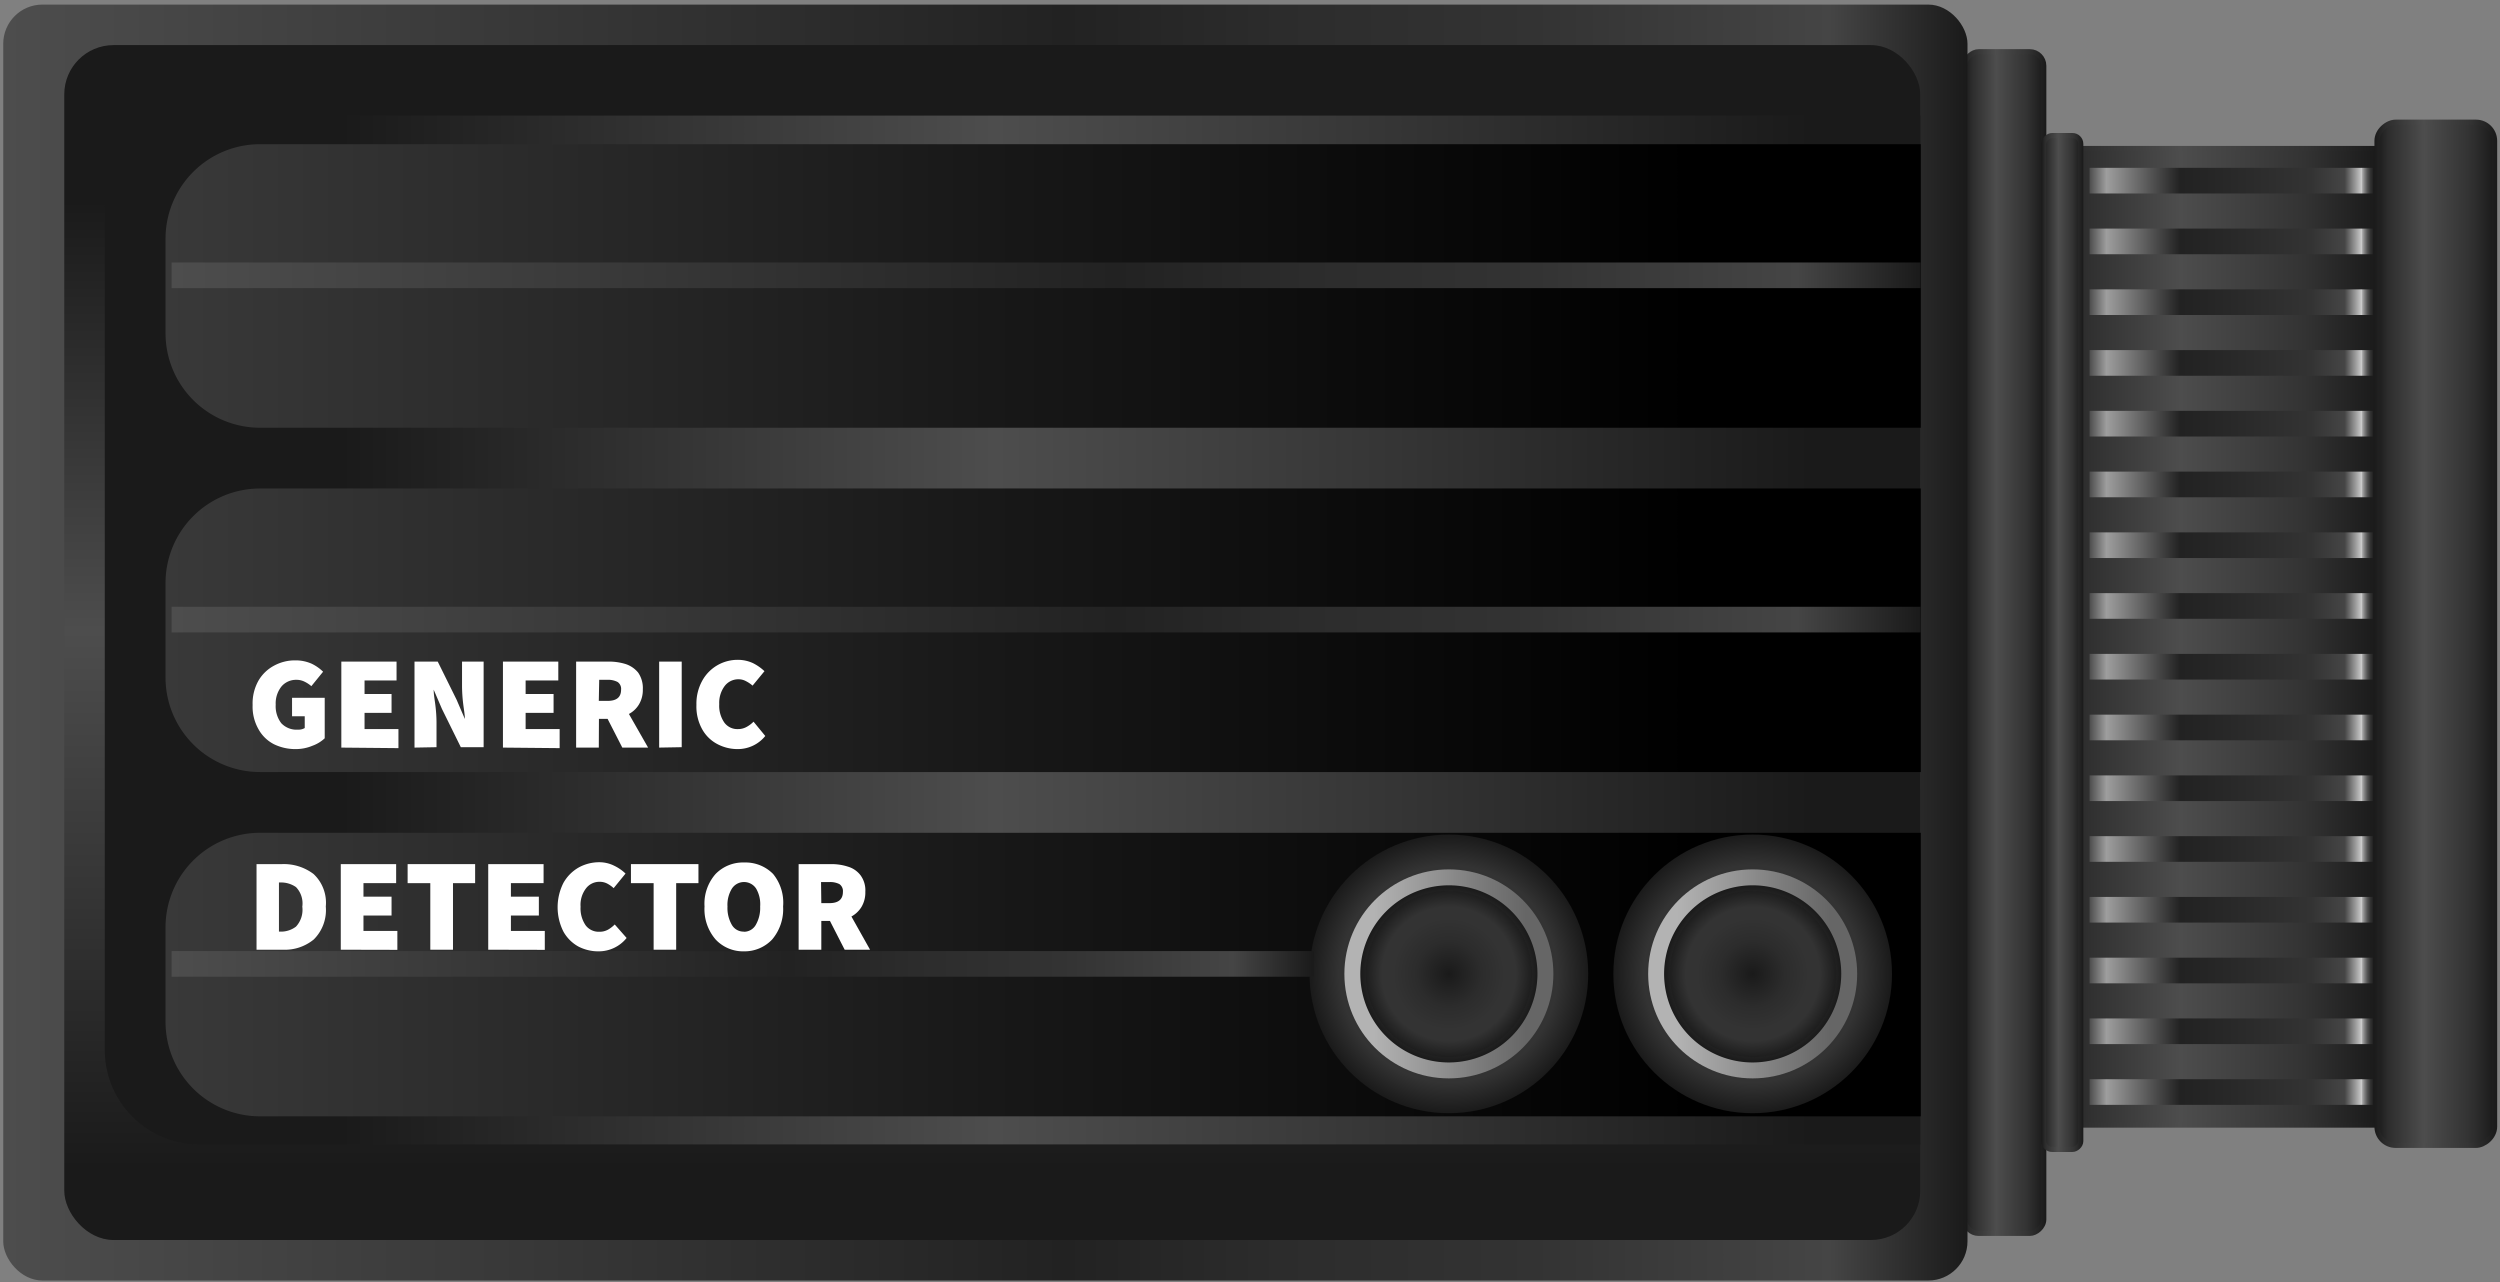 <svg id="Layer_1" data-name="Layer 1" xmlns="http://www.w3.org/2000/svg" xmlns:xlink="http://www.w3.org/1999/xlink" viewBox="0 0 185.16 94.96"><rect x="0" y="0" width="185.16" height="94.96" fill="#808080" stroke="none"/><defs><style>.cls-1,.cls-2,.cls-3,.cls-4{stroke-linejoin:round;stroke-width:0.38px;}.cls-1{fill:url(#linear-gradient);stroke:url(#linear-gradient-2);}.cls-2{fill:url(#linear-gradient-3);stroke:url(#linear-gradient-4);}.cls-3{fill:url(#linear-gradient-5);stroke:url(#linear-gradient-6);}.cls-4{fill:url(#linear-gradient-7);stroke:url(#linear-gradient-8);}.cls-5{fill:url(#linear-gradient-9);}.cls-6{fill:url(#linear-gradient-10);}.cls-7{fill:url(#linear-gradient-11);}.cls-8{fill:url(#linear-gradient-12);}.cls-9{fill:url(#linear-gradient-13);}.cls-10{fill:url(#linear-gradient-14);}.cls-11{fill:url(#linear-gradient-15);}.cls-12{fill:url(#linear-gradient-16);}.cls-13{fill:url(#linear-gradient-17);}.cls-14{fill:url(#linear-gradient-18);}.cls-15{fill:url(#linear-gradient-19);}.cls-16{fill:url(#linear-gradient-20);}.cls-17{fill:url(#linear-gradient-21);}.cls-18{fill:url(#linear-gradient-22);}.cls-19{fill:url(#linear-gradient-23);}.cls-20{fill:url(#linear-gradient-24);}.cls-21{fill:url(#linear-gradient-25);}.cls-22{fill:url(#linear-gradient-26);}.cls-23{fill:url(#linear-gradient-27);}.cls-24{fill:url(#linear-gradient-28);}.cls-25{fill:url(#linear-gradient-29);}.cls-26{fill:url(#linear-gradient-30);}.cls-27{fill:url(#radial-gradient);}.cls-28{fill:url(#linear-gradient-31);}.cls-29{fill:url(#radial-gradient-2);}.cls-30{fill:url(#radial-gradient-3);}.cls-31{fill:url(#radial-gradient-4);}.cls-32{fill:url(#linear-gradient-32);}.cls-33{fill:url(#radial-gradient-5);}.cls-34{fill:url(#radial-gradient-6);}.cls-35{fill:url(#linear-gradient-33);}.cls-36{fill:url(#linear-gradient-34);}.cls-37{fill:url(#linear-gradient-35);}.cls-38{fill:#fff;}</style><linearGradient id="linear-gradient" x1="-180.57" y1="47.59" x2="-174.7" y2="47.59" gradientTransform="translate(100.85 -130.05) rotate(-90)" gradientUnits="userSpaceOnUse"><stop offset="0" stop-color="#1a1a1a"/><stop offset="0.09" stop-color="#2c2c2c"/><stop offset="0.15" stop-color="#333"/><stop offset="0.4" stop-color="#4d4d4d"/><stop offset="0.78" stop-color="#333"/><stop offset="1" stop-color="#1a1a1a"/></linearGradient><linearGradient id="linear-gradient-2" x1="-180.75" y1="47.59" x2="-174.52" y2="47.59" xlink:href="#linear-gradient"/><linearGradient id="linear-gradient-3" x1="-174.31" y1="47.17" x2="-150.02" y2="47.17" gradientTransform="translate(116.74 -115) rotate(-90)" xlink:href="#linear-gradient"/><linearGradient id="linear-gradient-4" x1="-174.5" y1="47.17" x2="-149.83" y2="47.17" gradientTransform="translate(116.74 -115) rotate(-90)" xlink:href="#linear-gradient"/><linearGradient id="linear-gradient-5" x1="-150.02" y1="46.94" x2="-141.31" y2="46.94" gradientTransform="translate(133.47 -98.73) rotate(-90)" xlink:href="#linear-gradient"/><linearGradient id="linear-gradient-6" x1="-150.21" y1="46.94" x2="-141.13" y2="46.94" gradientTransform="translate(133.47 -98.73) rotate(-90)" xlink:href="#linear-gradient"/><linearGradient id="linear-gradient-7" x1="-174.7" y1="47.59" x2="-171.97" y2="47.59" gradientTransform="translate(105.15 -125.75) rotate(-90)" xlink:href="#linear-gradient"/><linearGradient id="linear-gradient-8" x1="-174.89" y1="47.59" x2="-171.78" y2="47.59" gradientTransform="translate(105.15 -125.75) rotate(-90)" xlink:href="#linear-gradient"/><linearGradient id="linear-gradient-9" x1="-171.31" y1="17.88" x2="-150.31" y2="17.88" gradientTransform="translate(326.07)" gradientUnits="userSpaceOnUse"><stop offset="0" stop-color="#4d4d4d"/><stop offset="0.06" stop-color="#9e9e9e"/><stop offset="0.32" stop-color="#222"/><stop offset="0.35" stop-color="#232323"/><stop offset="0.78" stop-color="#333"/><stop offset="0.9" stop-color="#454545"/><stop offset="0.96" stop-color="#ccc"/><stop offset="0.96" stop-color="#b6b6b6"/><stop offset="0.97" stop-color="#7f7f7f"/><stop offset="0.98" stop-color="#535353"/><stop offset="0.99" stop-color="#343434"/><stop offset="1" stop-color="#212121"/><stop offset="1" stop-color="#1a1a1a"/></linearGradient><linearGradient id="linear-gradient-10" x1="-171.31" y1="13.38" x2="-150.31" y2="13.38" xlink:href="#linear-gradient-9"/><linearGradient id="linear-gradient-11" x1="-171.31" y1="26.88" x2="-150.31" y2="26.88" xlink:href="#linear-gradient-9"/><linearGradient id="linear-gradient-12" x1="-171.31" y1="22.38" x2="-150.31" y2="22.38" xlink:href="#linear-gradient-9"/><linearGradient id="linear-gradient-13" x1="-171.31" y1="35.88" x2="-150.31" y2="35.88" xlink:href="#linear-gradient-9"/><linearGradient id="linear-gradient-14" x1="-171.31" y1="31.38" x2="-150.31" y2="31.38" xlink:href="#linear-gradient-9"/><linearGradient id="linear-gradient-15" x1="-171.31" y1="44.88" x2="-150.31" y2="44.88" xlink:href="#linear-gradient-9"/><linearGradient id="linear-gradient-16" x1="-171.31" y1="40.38" x2="-150.31" y2="40.38" xlink:href="#linear-gradient-9"/><linearGradient id="linear-gradient-17" x1="-171.31" y1="53.88" x2="-150.31" y2="53.88" xlink:href="#linear-gradient-9"/><linearGradient id="linear-gradient-18" x1="-171.31" y1="49.38" x2="-150.31" y2="49.38" xlink:href="#linear-gradient-9"/><linearGradient id="linear-gradient-19" x1="-171.31" y1="62.88" x2="-150.31" y2="62.88" xlink:href="#linear-gradient-9"/><linearGradient id="linear-gradient-20" x1="-171.31" y1="58.38" x2="-150.31" y2="58.38" xlink:href="#linear-gradient-9"/><linearGradient id="linear-gradient-21" x1="-171.31" y1="71.88" x2="-150.31" y2="71.88" xlink:href="#linear-gradient-9"/><linearGradient id="linear-gradient-22" x1="-171.31" y1="67.38" x2="-150.31" y2="67.38" xlink:href="#linear-gradient-9"/><linearGradient id="linear-gradient-23" x1="-171.31" y1="80.88" x2="-150.31" y2="80.88" xlink:href="#linear-gradient-9"/><linearGradient id="linear-gradient-24" x1="-171.31" y1="76.38" x2="-150.31" y2="76.38" xlink:href="#linear-gradient-9"/><linearGradient id="linear-gradient-25" x1="-325.83" y1="47.59" x2="-180.36" y2="47.59" gradientTransform="translate(326.07)" gradientUnits="userSpaceOnUse"><stop offset="0" stop-color="#4d4d4d"/><stop offset="0.54" stop-color="#222"/><stop offset="0.65" stop-color="#2c2c2c"/><stop offset="0.78" stop-color="#333"/><stop offset="0.93" stop-color="#454545"/><stop offset="1" stop-color="#1a1a1a"/></linearGradient><linearGradient id="linear-gradient-26" x1="-252.58" y1="91.84" x2="-252.58" y2="3.34" gradientTransform="translate(326.07)" gradientUnits="userSpaceOnUse"><stop offset="0.06" stop-color="#1a1a1a"/><stop offset="0.29" stop-color="#353535"/><stop offset="0.51" stop-color="#4d4d4d"/><stop offset="0.87" stop-color="#1a1a1a"/></linearGradient><linearGradient id="linear-gradient-27" x1="-183.85" y1="46.66" x2="-318.31" y2="46.66" xlink:href="#linear-gradient-26"/><linearGradient id="linear-gradient-28" x1="-313.81" y1="21.18" x2="-183.85" y2="21.18" gradientTransform="translate(326.07)" gradientUnits="userSpaceOnUse"><stop offset="0" stop-color="#393939"/><stop offset="0.47" stop-color="#181818"/><stop offset="0.87"/></linearGradient><linearGradient id="linear-gradient-29" x1="-313.81" y1="46.68" x2="-183.85" y2="46.68" xlink:href="#linear-gradient-28"/><linearGradient id="linear-gradient-30" x1="-313.81" y1="72.18" x2="-183.85" y2="72.18" xlink:href="#linear-gradient-28"/><radialGradient id="radial-gradient" cx="-196.26" cy="72.13" r="10.32" gradientTransform="translate(326.07)" gradientUnits="userSpaceOnUse"><stop offset="0" stop-color="#1a1a1a"/><stop offset="0.09" stop-color="#2c2c2c"/><stop offset="0.15" stop-color="#333"/><stop offset="0.78" stop-color="#333"/><stop offset="1" stop-color="#1a1a1a"/></radialGradient><linearGradient id="linear-gradient-31" x1="-204" y1="72.13" x2="-188.52" y2="72.13" gradientTransform="translate(326.07)" gradientUnits="userSpaceOnUse"><stop offset="0.14" stop-color="#b3b3b3"/><stop offset="0.38" stop-color="#999"/><stop offset="0.62" stop-color="#7e7e7e"/><stop offset="0.87" stop-color="#666"/></linearGradient><radialGradient id="radial-gradient-2" cx="-196.26" cy="72.13" r="6.36" gradientTransform="translate(326.07)" gradientUnits="userSpaceOnUse"><stop offset="0" stop-color="#1a1a1a"/><stop offset="0.38" stop-color="#2c2c2c"/><stop offset="0.65" stop-color="#333"/><stop offset="0.78" stop-color="#333"/><stop offset="1" stop-color="#1a1a1a"/></radialGradient><radialGradient id="radial-gradient-3" cx="-196.26" cy="72.13" r="6.56" xlink:href="#radial-gradient-2"/><radialGradient id="radial-gradient-4" cx="-218.76" cy="72.13" r="10.32" xlink:href="#radial-gradient"/><linearGradient id="linear-gradient-32" x1="-226.5" y1="72.13" x2="-211.02" y2="72.13" xlink:href="#linear-gradient-31"/><radialGradient id="radial-gradient-5" cx="-218.76" cy="72.13" r="6.36" xlink:href="#radial-gradient-2"/><radialGradient id="radial-gradient-6" cx="-218.76" cy="72.13" r="6.56" xlink:href="#radial-gradient-2"/><linearGradient id="linear-gradient-33" x1="-313.36" y1="20.39" x2="-183.83" y2="20.39" xlink:href="#linear-gradient-25"/><linearGradient id="linear-gradient-34" x1="-313.36" y1="45.89" x2="-183.83" y2="45.89" xlink:href="#linear-gradient-25"/><linearGradient id="linear-gradient-35" x1="-313.36" y1="71.39" x2="-228.79" y2="71.39" xlink:href="#linear-gradient-25"/></defs><rect class="cls-1" x="104.68" y="44.66" width="87.52" height="5.86" rx="1.04" transform="translate(196.03 -100.85) rotate(90)"/><rect class="cls-2" x="127.74" y="35.02" width="72.33" height="24.29" transform="translate(211.07 -116.74) rotate(90)"/><rect class="cls-3" x="142.52" y="42.59" width="75.78" height="8.71" rx="1.38" transform="translate(227.35 -133.47) rotate(90)"/><rect class="cls-4" x="115.19" y="46.22" width="75.09" height="2.74" rx="0.62" transform="translate(200.33 -105.15) rotate(90)"/><rect class="cls-5" x="154.76" y="16.93" width="21" height="1.9"/><rect class="cls-6" x="154.76" y="12.43" width="21" height="1.9"/><rect class="cls-7" x="154.76" y="25.93" width="21" height="1.9"/><rect class="cls-8" x="154.76" y="21.43" width="21" height="1.9"/><rect class="cls-9" x="154.76" y="34.93" width="21" height="1.9"/><rect class="cls-10" x="154.76" y="30.43" width="21" height="1.9"/><rect class="cls-11" x="154.76" y="43.93" width="21" height="1.9"/><rect class="cls-12" x="154.76" y="39.43" width="21" height="1.9"/><rect class="cls-13" x="154.76" y="52.93" width="21" height="1.9"/><rect class="cls-14" x="154.76" y="48.43" width="21" height="1.9"/><rect class="cls-15" x="154.76" y="61.93" width="21" height="1.9"/><rect class="cls-16" x="154.76" y="57.43" width="21" height="1.9"/><rect class="cls-17" x="154.76" y="70.93" width="21" height="1.9"/><rect class="cls-18" x="154.76" y="66.43" width="21" height="1.9"/><rect class="cls-19" x="154.76" y="79.93" width="21" height="1.9"/><rect class="cls-20" x="154.76" y="75.43" width="21" height="1.9"/><rect class="cls-21" x="0.24" y="0.34" width="145.48" height="94.5" rx="2.9"/><rect class="cls-22" x="4.76" y="3.34" width="137.46" height="88.5" rx="3.65"/><path class="cls-23" d="M14.76,8.56H142.23a0,0,0,0,1,0,0v76.2a0,0,0,0,1,0,0H14.76a7,7,0,0,1-7-7V15.56a7,7,0,0,1,7-7Z"/><path class="cls-24" d="M19.26,10.68h123a0,0,0,0,1,0,0v21a0,0,0,0,1,0,0h-123a7,7,0,0,1-7-7v-7a7,7,0,0,1,7-7Z"/><path class="cls-25" d="M19.26,36.18h123a0,0,0,0,1,0,0v21a0,0,0,0,1,0,0h-123a7,7,0,0,1-7-7v-7a7,7,0,0,1,7-7Z"/><path class="cls-26" d="M19.26,61.68h123a0,0,0,0,1,0,0v21a0,0,0,0,1,0,0h-123a7,7,0,0,1-7-7v-7a7,7,0,0,1,7-7Z"/><circle class="cls-27" cx="129.81" cy="72.13" r="10.32"/><circle class="cls-28" cx="129.81" cy="72.13" r="7.74"/><circle class="cls-29" cx="129.81" cy="72.13" r="6.36"/><path class="cls-30" d="M129.81,78.69a6.56,6.56,0,1,1,6.56-6.56A6.57,6.57,0,0,1,129.81,78.69Zm0-12.72A6.16,6.16,0,1,0,136,72.13,6.18,6.18,0,0,0,129.81,66Z"/><circle class="cls-31" cx="107.31" cy="72.13" r="10.32"/><circle class="cls-32" cx="107.31" cy="72.13" r="7.74"/><circle class="cls-33" cx="107.31" cy="72.13" r="6.36"/><path class="cls-34" d="M107.31,78.69a6.56,6.56,0,1,1,6.56-6.56A6.57,6.57,0,0,1,107.31,78.69Zm0-12.72a6.16,6.16,0,1,0,6.16,6.16A6.18,6.18,0,0,0,107.31,66Z"/><rect class="cls-35" x="12.71" y="19.44" width="129.54" height="1.9"/><rect class="cls-36" x="12.71" y="44.94" width="129.54" height="1.9"/><rect class="cls-37" x="12.71" y="70.44" width="84.58" height="1.9"/><path class="cls-38" d="M21.91,55.48a3.6,3.6,0,0,1-1.62-.36A2.72,2.72,0,0,1,19.14,54a3.37,3.37,0,0,1-.43-1.79,3.42,3.42,0,0,1,.44-1.81A2.93,2.93,0,0,1,20.3,49.3a3.23,3.23,0,0,1,1.57-.39,2.92,2.92,0,0,1,1.22.25,3.21,3.21,0,0,1,.84.59l-.87,1.07a2.28,2.28,0,0,0-.5-.33,1.33,1.33,0,0,0-.63-.14,1.41,1.41,0,0,0-1.08.49,2,2,0,0,0-.43,1.35,2.06,2.06,0,0,0,.41,1.37,1.55,1.55,0,0,0,1.25.48.87.87,0,0,0,.49-.12v-.87h-.94V51.68h2.42v3a2.6,2.6,0,0,1-.9.55A3.18,3.18,0,0,1,21.91,55.48Z"/><path class="cls-38" d="M25.28,55.37V49h4.09v1.4H27v1H29v1.4H27V54h2.51v1.41Z"/><path class="cls-38" d="M30.7,55.37V49h1.72l1.4,2.83.61,1.42h0c0-.34-.08-.73-.13-1.17a11.19,11.19,0,0,1-.08-1.25V49h1.6v6.34H34.13l-1.4-2.84-.61-1.42h0c0,.37.08.76.13,1.19a10.71,10.71,0,0,1,.08,1.23v1.84Z"/><path class="cls-38" d="M37.25,55.37V49h4.1v1.4H38.93v1H41v1.4H38.93V54h2.52v1.41Z"/><path class="cls-38" d="M44.35,55.37H42.67V49h2.4a4.17,4.17,0,0,1,1.26.18,2,2,0,0,1,.93.63,2,2,0,0,1,.35,1.24,2.08,2.08,0,0,1-.29,1.13,1.92,1.92,0,0,1-.74.7L48,55.37H46.09L45,53.24h-.64Zm0-3.46H45c.68,0,1-.28,1-.83a.61.61,0,0,0-.26-.57,1.51,1.51,0,0,0-.76-.16h-.6Z"/><path class="cls-38" d="M48.82,55.37V49h1.67v6.34Z"/><path class="cls-38" d="M54.65,55.48a3.19,3.19,0,0,1-1.5-.36A2.74,2.74,0,0,1,52,54a3.46,3.46,0,0,1-.42-1.79,3.52,3.52,0,0,1,.44-1.81,3,3,0,0,1,1.13-1.14,3,3,0,0,1,1.5-.39,2.64,2.64,0,0,1,1.13.25,3.58,3.58,0,0,1,.84.59l-.88,1.07a2.48,2.48,0,0,0-.49-.33,1.15,1.15,0,0,0-.57-.14,1.27,1.27,0,0,0-1,.49,2.07,2.07,0,0,0-.41,1.35,2.17,2.17,0,0,0,.38,1.37,1.19,1.19,0,0,0,1,.48,1.3,1.3,0,0,0,.66-.17,2.13,2.13,0,0,0,.5-.38l.87,1.06A2.61,2.61,0,0,1,54.65,55.48Z"/><path class="cls-38" d="M19,70.34V64h1.87a3.65,3.65,0,0,1,2.35.73,2.91,2.91,0,0,1,.91,2.41,3.06,3.06,0,0,1-.89,2.44,3.37,3.37,0,0,1-2.27.76ZM20.66,69h.1a1.83,1.83,0,0,0,1.16-.37,1.83,1.83,0,0,0,.47-1.48,1.74,1.74,0,0,0-.47-1.45,1.94,1.94,0,0,0-1.16-.34h-.1Z"/><path class="cls-38" d="M25.24,70.34V64h4.1v1.41H26.92v1H29v1.4H26.92v1.14h2.51v1.4Z"/><path class="cls-38" d="M31.87,70.34V65.41H30.19V64h5v1.41H33.55v4.93Z"/><path class="cls-38" d="M36.16,70.34V64h4.1v1.41H37.84v1h2.07v1.4H37.84v1.14h2.51v1.4Z"/><path class="cls-38" d="M44.33,70.46a3.19,3.19,0,0,1-1.5-.36A2.85,2.85,0,0,1,41.73,69a4,4,0,0,1,0-3.61,3,3,0,0,1,1.13-1.14,3.16,3.16,0,0,1,1.5-.39,2.47,2.47,0,0,1,1.13.26,3.19,3.19,0,0,1,.84.58l-.88,1.08a2.21,2.21,0,0,0-.48-.34,1.2,1.2,0,0,0-.57-.13,1.24,1.24,0,0,0-1,.49A2,2,0,0,0,43,67.16a2.2,2.2,0,0,0,.38,1.38,1.21,1.21,0,0,0,1,.47,1.29,1.29,0,0,0,.66-.16,2.37,2.37,0,0,0,.49-.38l.88,1A2.64,2.64,0,0,1,44.33,70.46Z"/><path class="cls-38" d="M48.41,70.34V65.41H46.73V64h5v1.41H50.08v4.93Z"/><path class="cls-38" d="M55.08,70.46A2.78,2.78,0,0,1,53,69.58a3.43,3.43,0,0,1-.82-2.44A3.32,3.32,0,0,1,53,64.73a2.83,2.83,0,0,1,2.13-.85,2.86,2.86,0,0,1,2.13.85A3.36,3.36,0,0,1,58,67.14a3.47,3.47,0,0,1-.81,2.44A2.81,2.81,0,0,1,55.08,70.46Zm0-1.45a1,1,0,0,0,.89-.5,2.5,2.5,0,0,0,.33-1.37A2.29,2.29,0,0,0,56,65.81a1.07,1.07,0,0,0-1.79,0,2.29,2.29,0,0,0-.33,1.33,2.5,2.5,0,0,0,.33,1.37A1,1,0,0,0,55.08,69Z"/><path class="cls-38" d="M60.83,70.34H59.15V64h2.4a3.92,3.92,0,0,1,1.26.19,1.82,1.82,0,0,1,.92.63,1.88,1.88,0,0,1,.36,1.23,2.08,2.08,0,0,1-.29,1.13,2,2,0,0,1-.74.7l1.38,2.46H62.56l-1.09-2.13h-.64Zm0-3.45h.6q1,0,1-.84a.63.63,0,0,0-.26-.57,1.52,1.52,0,0,0-.76-.15h-.6Z"/></svg>